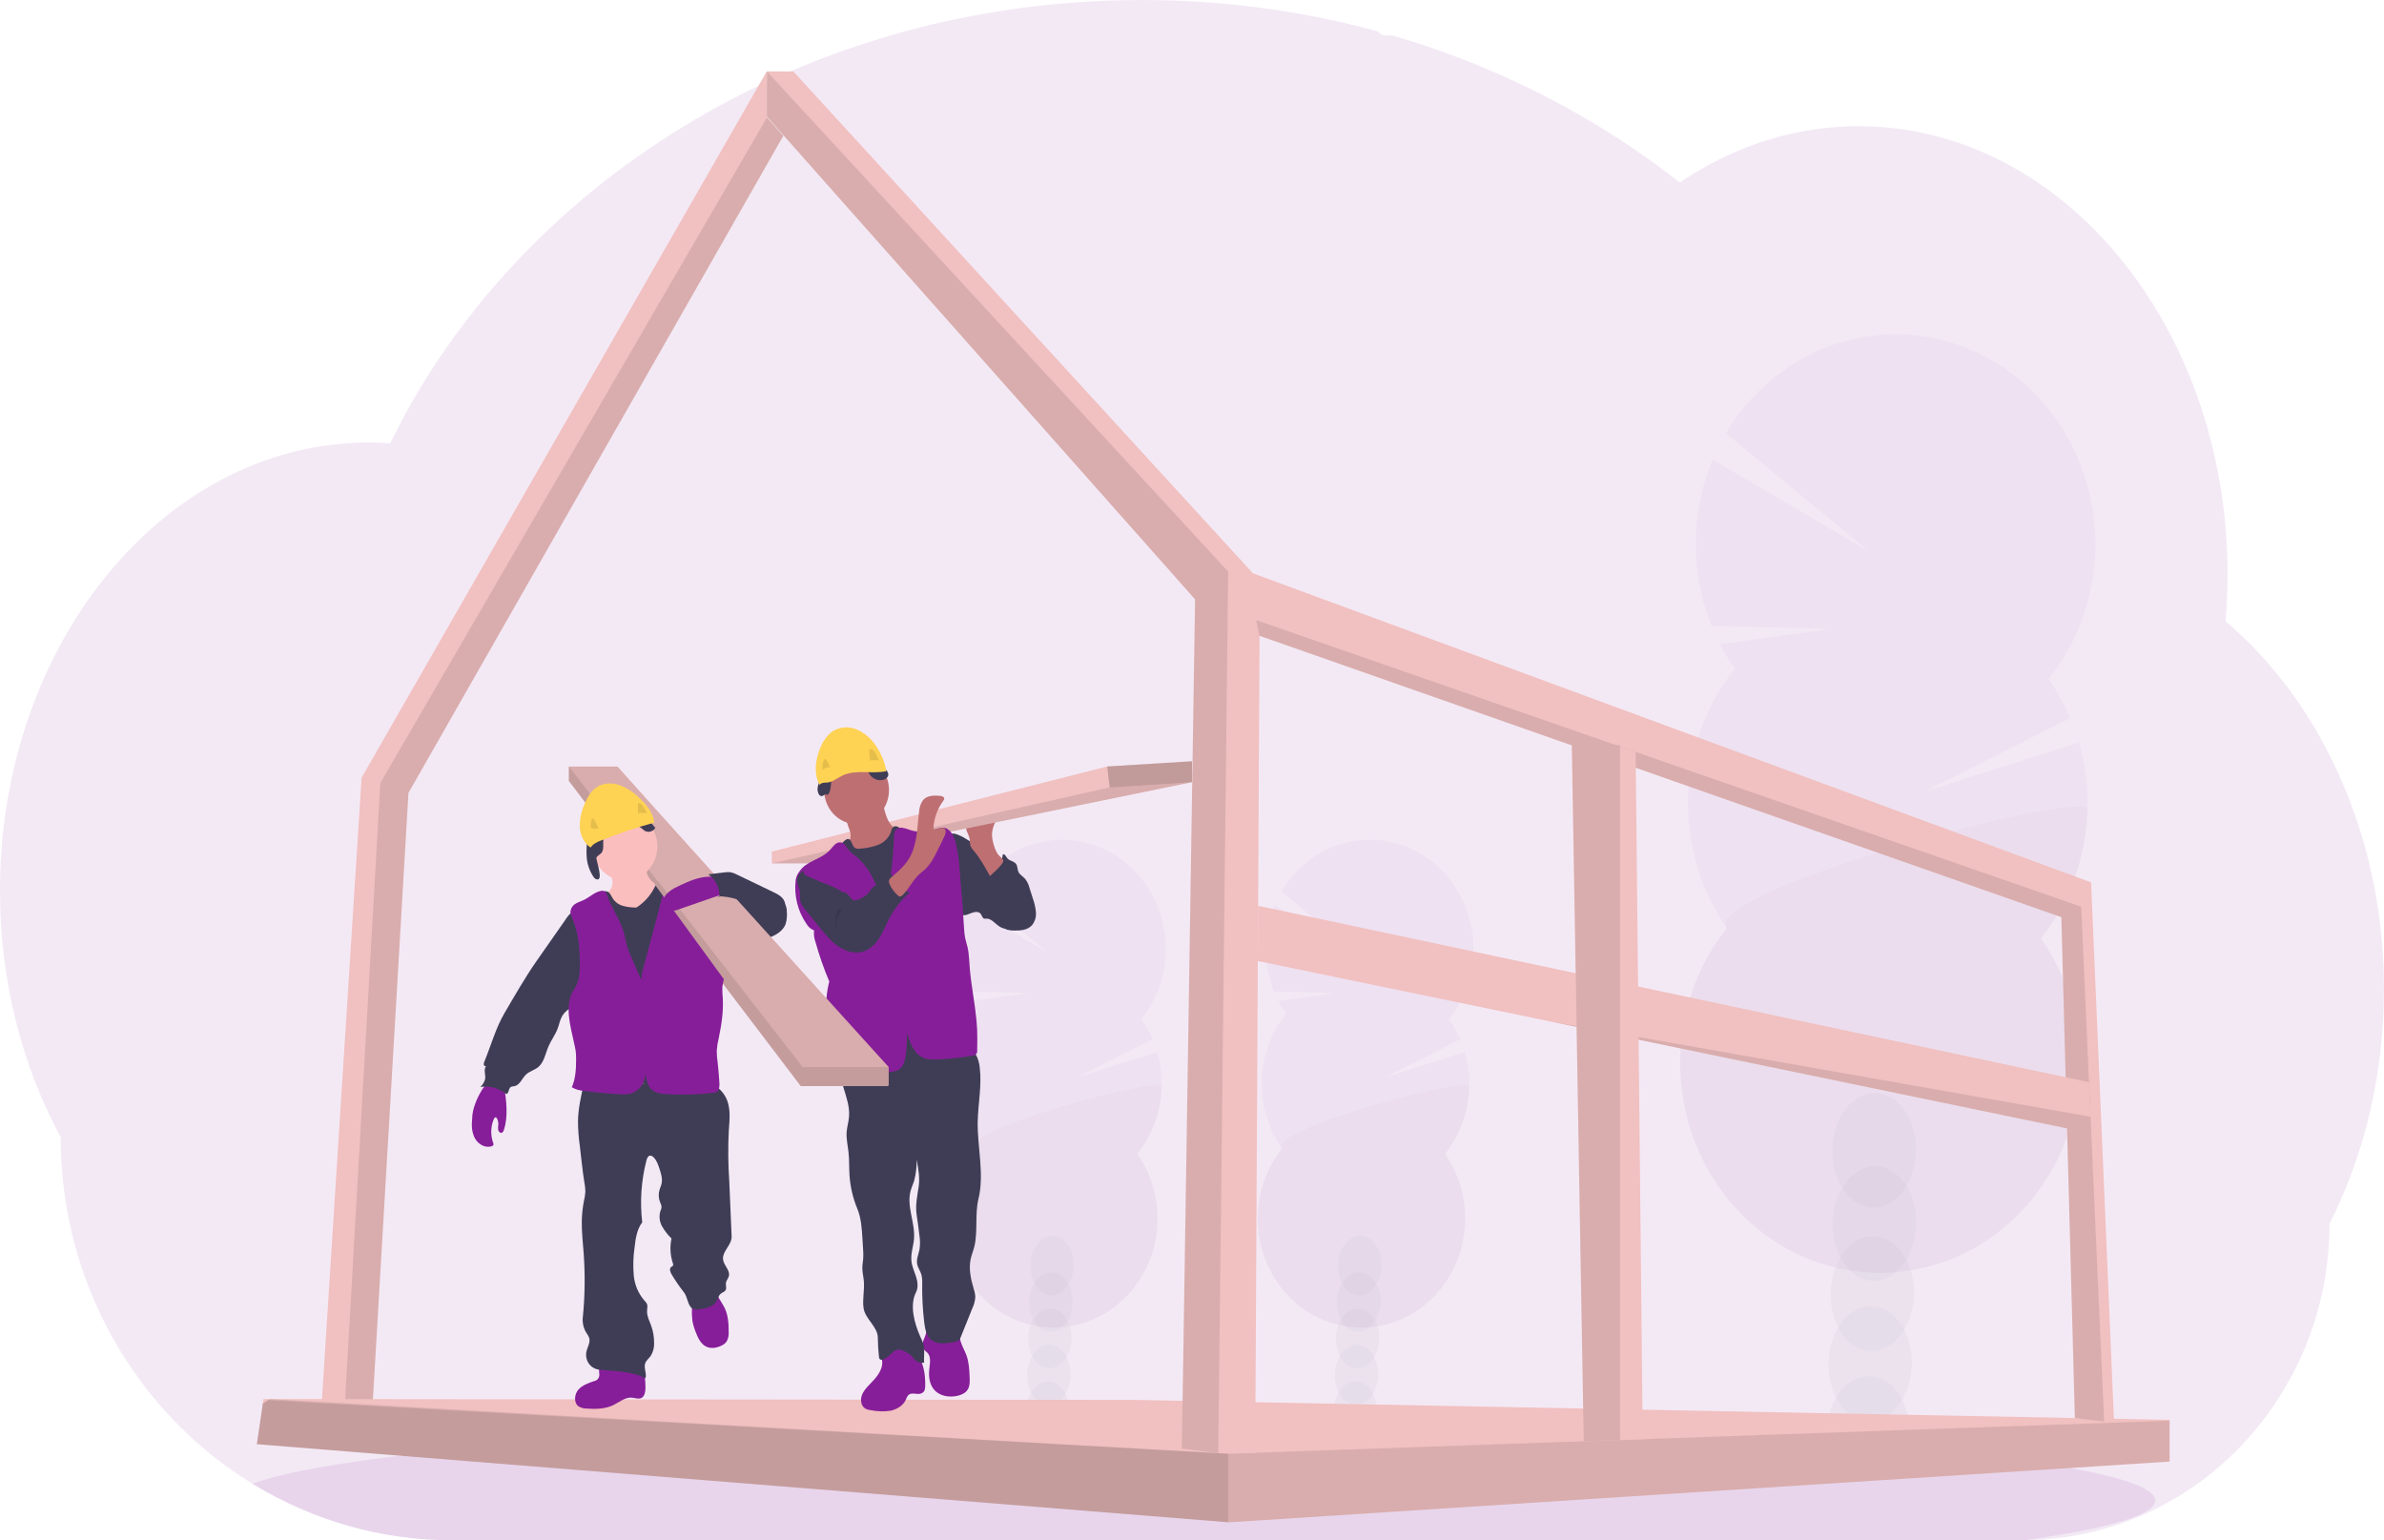<svg width="698" height="451" viewBox="0 0 698 451" fill="none" xmlns="http://www.w3.org/2000/svg">
<g clip-path="url(#clip0)">
<path opacity="0.1" d="M697.999 289.667C698.011 301.886 696.604 314.061 693.809 325.922C692.869 329.919 691.777 333.833 690.532 337.663C689.01 342.391 687.245 347.03 685.246 351.558C684.239 353.849 683.174 356.094 682.052 358.294C682.07 370.824 679.614 383.222 674.84 394.705C666.208 415.307 650.817 431.965 631.472 441.643C619.376 447.706 606.157 450.894 592.756 450.981H132.503C112.026 451.027 91.902 445.376 74.177 434.603L73.905 434.441C71.38 432.889 68.919 431.245 66.521 429.51C61.125 425.595 56.056 421.205 51.367 416.388C45.022 409.874 39.43 402.596 34.709 394.705C23.62 376.209 17.745 354.791 17.766 332.932C6.536 312.233 -0.013 287.438 -0.013 260.794C-0.013 227.178 10.394 196.512 27.491 173.298C31.055 168.448 34.96 163.885 39.171 159.646C43.327 155.452 47.794 151.611 52.529 148.161C56.318 145.397 60.277 142.901 64.381 140.69C66.094 139.775 67.813 138.91 69.561 138.107C71.096 137.391 72.648 136.725 74.219 136.096C76.103 135.345 78.012 134.654 79.944 134.023C81.876 133.392 83.782 132.84 85.662 132.367C88.428 131.658 91.241 131.081 94.101 130.637C96.472 130.269 98.842 130.014 101.213 129.821C103.097 129.672 105 129.591 106.914 129.566H107.951C110.061 129.566 112.158 129.653 114.239 129.802C114.458 129.342 114.695 128.875 114.914 128.42C115.744 126.758 116.603 125.102 117.468 123.484C117.466 123.469 117.466 123.455 117.468 123.44C117.616 123.154 117.765 122.874 117.919 122.6C118.618 121.274 119.347 119.96 120.094 118.659C120.437 118.037 120.775 117.452 121.125 116.866C121.199 116.721 121.28 116.58 121.368 116.443C121.723 115.821 122.085 115.198 122.452 114.576C124.281 111.504 126.184 108.487 128.159 105.524L128.663 104.765C128.971 104.304 129.256 103.856 129.599 103.395C130.417 102.194 131.259 100.986 132.106 99.803C132.699 98.956 133.291 98.116 133.931 97.313C135.472 95.238 137.052 93.163 138.672 91.088C140.292 89.013 141.975 86.965 143.721 84.943C143.958 84.663 144.196 84.389 144.444 84.115L146.975 81.215C147.099 81.078 147.206 80.953 147.325 80.829C147.627 80.486 147.917 80.144 148.243 79.814C149.6 78.301 150.993 76.819 152.391 75.344C159.509 67.897 167.092 60.957 175.089 54.57C175.403 54.309 175.723 54.06 176.037 53.811C177.542 52.622 179.071 51.445 180.6 50.288C189.01 43.95 197.801 38.19 206.918 33.044C207.547 32.664 208.187 32.309 208.833 31.96C217.006 27.418 225.413 23.353 234.013 19.784C238.701 17.835 243.495 16.005 248.319 14.331C251.531 13.222 254.755 12.17 258.02 11.181C263.125 9.637 268.265 8.253 273.44 7.028C288.688 3.434 304.2 1.214 319.807 0.392C324.548 0.139 329.342 0.008 334.19 -2.09773e-05C357.58 -0.033 380.88 3.063 403.526 9.213C403.76 9.585 404.081 9.888 404.457 10.094C404.833 10.3 405.253 10.402 405.677 10.39H407.669C408.534 10.639 409.393 10.888 410.258 11.149C415.09 12.61 419.853 14.206 424.546 15.937L425.732 16.385C437.316 20.712 448.587 25.913 459.458 31.948C469.257 37.375 478.691 43.498 487.696 50.275C489.083 51.321 490.45 52.375 491.797 53.437C493.433 52.338 495.096 51.283 496.787 50.275C503.317 46.368 510.253 43.262 517.457 41.018C532.521 36.336 548.459 35.681 563.824 39.113C583.529 43.502 601.367 54.396 615.773 69.891C621.639 76.23 626.861 83.195 631.353 90.671C631.679 91.206 632.005 91.748 632.319 92.295C636.18 98.912 639.499 105.862 642.24 113.069C642.34 113.337 642.441 113.586 642.53 113.847C645.06 120.596 647.1 127.536 648.634 134.608C648.705 134.969 648.788 135.324 648.859 135.685C650.293 142.53 651.268 149.471 651.775 156.459C651.775 156.708 651.775 156.963 651.822 157.225C652.071 160.839 652.198 164.492 652.201 168.181C652.201 171.48 652.095 174.755 651.899 178.005C651.899 178.359 651.852 178.727 651.822 179.094C651.769 180.034 651.692 180.962 651.615 181.908C656.141 185.743 660.377 189.941 664.285 194.464C666.012 196.444 667.683 198.498 669.299 200.627C674.22 207.107 678.546 214.063 682.218 221.401C692.239 241.272 697.999 264.647 697.999 289.667Z" fill="#871E99"/>
<path opacity="0.1" d="M631.034 439.34C631.034 443.592 617.089 447.576 592.756 451H132.504C112.026 451.046 91.902 445.395 74.178 434.621L73.905 434.46C80.898 431.783 93.521 429.286 110.701 427.033L111.471 426.933C119.176 425.943 127.786 425.003 137.197 424.113C137.434 424.113 137.677 424.076 137.914 424.045C145.381 423.348 153.324 422.694 161.743 422.084C162.01 422.084 162.271 422.034 162.538 422.022C165.785 421.777 169.1 421.544 172.482 421.324L173.785 421.237C198.409 419.631 226.398 418.349 256.752 417.502H256.788C261.039 417.377 265.335 417.268 269.677 417.172C274.505 417.052 279.392 416.946 284.339 416.855C288.114 416.767 291.936 416.705 295.77 416.643H295.859C313.158 416.369 331.031 416.232 349.308 416.232C394.501 416.232 437.217 417.097 475.068 418.654H475.174C480.994 418.89 486.707 419.152 492.277 419.419L497.018 419.656C503.304 419.971 509.428 420.31 515.39 420.671C585.497 424.86 631.034 431.664 631.034 439.34Z" fill="#871E99"/>
<g opacity="0.2">
<path opacity="0.2" d="M403.148 413.375C403.129 414.046 403.055 414.715 402.928 415.373C398.804 414.684 394.655 414.062 390.483 413.505C390.483 413.331 390.483 413.151 390.483 412.97C390.522 411.103 391.033 409.281 391.965 407.691C393.186 405.662 395.041 404.392 397.085 404.46C399.13 404.529 400.902 405.917 401.998 408.015C402.827 409.663 403.224 411.513 403.148 413.375Z" fill="#3F3D56"/>
<path opacity="0.2" d="M403.488 402.737C403.633 397.922 400.912 393.925 397.412 393.809C393.912 393.693 390.957 397.502 390.812 402.316C390.667 407.13 393.387 411.127 396.888 411.244C400.388 411.36 403.343 407.551 403.488 402.737Z" fill="#3F3D56"/>
<path opacity="0.2" d="M403.811 392.079C403.956 387.265 401.236 383.268 397.735 383.151C394.235 383.035 391.28 386.844 391.135 391.658C390.99 396.473 393.711 400.47 397.211 400.586C400.711 400.702 403.666 396.893 403.811 392.079Z" fill="#3F3D56"/>
<path opacity="0.2" d="M404.128 381.421C404.273 376.607 401.553 372.61 398.053 372.493C394.552 372.377 391.597 376.186 391.453 381C391.308 385.815 394.028 389.812 397.528 389.928C401.029 390.044 403.984 386.235 404.128 381.421Z" fill="#3F3D56"/>
<path opacity="0.2" d="M404.446 370.763C404.591 365.949 401.87 361.952 398.37 361.836C394.87 361.719 391.915 365.528 391.77 370.342C391.625 375.157 394.345 379.154 397.846 379.27C401.346 379.386 404.301 375.578 404.446 370.763Z" fill="#3F3D56"/>
<path opacity="0.2" d="M376.539 296.813C375.704 295.626 374.952 294.378 374.287 293.078L391.034 290.756L373.007 290.302C371.398 286.293 370.584 281.982 370.616 277.632C370.648 273.282 371.524 268.985 373.19 265.002L396.966 278.978L375.187 261.024C377.385 257.292 380.291 254.075 383.724 251.575C387.158 249.075 391.046 247.346 395.144 246.495C399.243 245.644 403.464 245.69 407.545 246.63C411.626 247.57 415.478 249.384 418.862 251.958C422.245 254.532 425.087 257.812 427.21 261.592C429.333 265.372 430.691 269.571 431.199 273.927C431.708 278.283 431.356 282.702 430.165 286.909C428.975 291.115 426.971 295.019 424.28 298.376C425.578 300.222 426.681 302.211 427.569 304.308L405.589 315.389L428.897 308.025C430.365 313.112 430.601 318.504 429.585 323.712C428.569 328.92 426.332 333.779 423.077 337.85C426.461 342.673 428.485 348.399 428.917 354.373C429.348 360.347 428.171 366.328 425.519 371.633C422.867 376.937 418.848 381.35 413.921 384.368C408.993 387.386 403.357 388.886 397.657 388.697C391.956 388.508 386.421 386.638 381.684 383.3C376.948 379.963 373.201 375.292 370.873 369.823C368.544 364.353 367.728 358.306 368.517 352.373C369.306 346.439 371.669 340.858 375.336 336.269C371.293 330.505 369.212 323.481 369.427 316.326C369.642 309.17 372.14 302.298 376.521 296.813H376.539Z" fill="#871E99"/>
<path opacity="0.1" d="M430.189 318.34C429.981 325.5 427.475 332.376 423.077 337.85C426.461 342.673 428.485 348.399 428.917 354.373C429.348 360.347 428.171 366.328 425.519 371.633C422.867 376.937 418.848 381.35 413.921 384.368C408.993 387.386 403.357 388.886 397.656 388.697C391.956 388.508 386.421 386.638 381.684 383.3C376.948 379.963 373.201 375.292 370.873 369.823C368.544 364.353 367.728 358.306 368.517 352.373C369.306 346.439 371.669 340.858 375.336 336.269C371.442 330.71 430.295 314.761 430.189 318.34Z" fill="black"/>
</g>
<g opacity="0.2">
<path opacity="0.2" d="M313.07 413.375C313.051 414.046 312.977 414.715 312.85 415.373C308.726 414.684 304.577 414.062 300.405 413.505C300.405 413.331 300.405 413.151 300.405 412.97C300.444 411.103 300.955 409.281 301.887 407.691C303.108 405.662 304.963 404.392 307.007 404.46C309.052 404.529 310.824 405.917 311.92 408.015C312.749 409.663 313.146 411.513 313.07 413.375Z" fill="#3F3D56"/>
<path opacity="0.2" d="M313.403 402.739C313.548 397.925 310.828 393.928 307.327 393.812C303.827 393.696 300.872 397.504 300.727 402.319C300.582 407.133 303.302 411.13 306.803 411.246C310.303 411.362 313.258 407.554 313.403 402.739Z" fill="#3F3D56"/>
<path opacity="0.2" d="M313.726 392.082C313.871 387.267 311.151 383.27 307.65 383.154C304.15 383.038 301.195 386.846 301.05 391.661C300.905 396.475 303.626 400.472 307.126 400.588C310.626 400.705 313.581 396.896 313.726 392.082Z" fill="#3F3D56"/>
<path opacity="0.2" d="M314.043 381.424C314.188 376.609 311.468 372.612 307.968 372.496C304.468 372.38 301.513 376.188 301.368 381.003C301.223 385.817 303.943 389.814 307.443 389.93C310.944 390.047 313.899 386.238 314.043 381.424Z" fill="#3F3D56"/>
<path opacity="0.2" d="M314.362 370.766C314.507 365.951 311.786 361.954 308.286 361.838C304.786 361.722 301.831 365.531 301.686 370.345C301.541 375.159 304.261 379.156 307.762 379.273C311.262 379.389 314.217 375.58 314.362 370.766Z" fill="#3F3D56"/>
<path opacity="0.2" d="M286.461 296.813C285.626 295.626 284.873 294.378 284.209 293.078L300.956 290.756L282.929 290.302C281.32 286.293 280.506 281.982 280.538 277.632C280.569 273.282 281.445 268.985 283.112 265.002L306.888 278.978L285.109 261.024C287.306 257.292 290.213 254.075 293.646 251.575C297.08 249.075 300.967 247.346 305.066 246.495C309.164 245.644 313.386 245.69 317.467 246.63C321.548 247.57 325.4 249.384 328.784 251.958C332.167 254.532 335.009 257.812 337.132 261.592C339.255 265.372 340.613 269.571 341.121 273.927C341.63 278.283 341.278 282.702 340.087 286.909C338.897 291.115 336.893 295.019 334.202 298.376C335.5 300.222 336.603 302.211 337.491 304.308L315.511 315.389L338.819 308.025C340.286 313.112 340.523 318.504 339.507 323.712C338.491 328.92 336.254 333.779 332.999 337.85C336.383 342.673 338.407 348.399 338.838 354.373C339.27 360.347 338.093 366.328 335.441 371.633C332.789 376.937 328.77 381.35 323.843 384.368C318.915 387.386 313.279 388.886 307.578 388.697C301.878 388.508 296.343 386.638 291.606 383.3C286.87 379.963 283.123 375.292 280.794 369.823C278.466 364.353 277.65 358.306 278.439 352.373C279.228 346.439 281.591 340.858 285.258 336.269C281.215 330.505 279.134 323.481 279.349 316.326C279.564 309.17 282.062 302.298 286.443 296.813H286.461Z" fill="#871E99"/>
<path opacity="0.1" d="M340.11 318.34C339.903 325.5 337.397 332.376 332.999 337.85C336.383 342.673 338.407 348.399 338.838 354.373C339.27 360.347 338.093 366.328 335.441 371.633C332.789 376.937 328.77 381.35 323.843 384.368C318.915 387.386 313.279 388.886 307.578 388.697C301.878 388.508 296.343 386.638 291.606 383.3C286.87 379.963 283.123 375.292 280.794 369.823C278.466 364.353 277.65 358.306 278.439 352.373C279.228 346.439 281.591 340.858 285.258 336.269C281.364 330.71 340.217 314.761 340.11 318.34Z" fill="black"/>
</g>
<g opacity="0.2">
<path opacity="0.2" d="M559.125 420.185C559.08 421.457 558.935 422.723 558.693 423.97C550.751 422.638 542.753 421.447 534.697 420.397C534.697 420.061 534.697 419.718 534.697 419.37C534.772 415.775 535.758 412.266 537.554 409.204C539.924 405.301 543.48 402.854 547.409 402.979C551.338 403.103 554.757 405.786 556.891 409.826C558.5 413.009 559.271 416.585 559.125 420.185Z" fill="#3F3D56"/>
<path opacity="0.2" d="M559.77 399.689C560.049 390.418 554.81 382.721 548.067 382.497C541.325 382.273 535.634 389.608 535.355 398.879C535.076 408.15 540.315 415.848 547.057 416.071C553.8 416.295 559.491 408.961 559.77 399.689Z" fill="#3F3D56"/>
<path opacity="0.2" d="M560.385 379.171C560.664 369.899 555.425 362.202 548.683 361.978C541.941 361.754 536.249 369.089 535.97 378.36C535.691 387.632 540.93 395.329 547.673 395.553C554.415 395.777 560.107 388.442 560.385 379.171Z" fill="#3F3D56"/>
<path opacity="0.2" d="M561.008 358.652C561.286 349.381 556.047 341.684 549.305 341.46C542.563 341.236 536.871 348.57 536.592 357.842C536.313 367.113 541.553 374.81 548.295 375.034C555.037 375.258 560.729 367.924 561.008 358.652Z" fill="#3F3D56"/>
<path opacity="0.2" d="M560.929 337.2C561.194 327.924 555.94 320.232 549.195 320.019C542.449 319.807 536.766 327.154 536.501 336.43C536.236 345.706 541.49 353.398 548.235 353.611C554.981 353.823 560.664 346.476 560.929 337.2Z" fill="#3F3D56"/>
<path opacity="0.2" d="M507.893 195.79C506.294 193.505 504.846 191.106 503.561 188.612L535.799 184.143L501.102 183.265C498.002 175.549 496.434 167.249 496.493 158.875C496.552 150.5 498.237 142.226 501.445 134.559L547.225 161.458L505.303 126.895C509.542 119.726 515.141 113.551 521.751 108.755C528.361 103.959 535.841 100.644 543.724 99.017C551.608 97.391 559.725 97.487 567.572 99.3C575.418 101.114 582.824 104.605 589.33 109.557C595.835 114.509 601.3 120.815 605.383 128.083C609.467 135.351 612.082 143.424 613.065 151.8C614.048 160.176 613.378 168.675 611.097 176.767C608.817 184.859 604.974 192.371 599.808 198.834C602.305 202.392 604.429 206.222 606.144 210.258L563.824 231.604L608.692 217.41C611.519 227.193 611.98 237.562 610.031 247.578C608.083 257.595 603.787 266.943 597.533 274.776C604.046 284.061 607.941 295.084 608.771 306.584C609.602 318.085 607.334 329.598 602.229 339.809C597.124 350.02 589.386 358.516 579.901 364.324C570.415 370.133 559.566 373.021 548.592 372.658C537.618 372.294 526.962 368.694 517.844 362.269C508.726 355.844 501.513 346.853 497.03 336.325C492.548 325.797 490.975 314.156 492.494 302.733C494.012 291.311 498.56 280.567 505.617 271.732C497.839 260.636 493.834 247.117 494.247 233.344C494.66 219.571 499.465 206.344 507.893 195.784V195.79Z" fill="#871E99"/>
<path opacity="0.1" d="M611.186 237.225C610.798 251.001 605.995 264.236 597.556 274.788C604.069 284.073 607.964 295.096 608.794 306.597C609.625 318.097 607.358 329.611 602.252 339.822C597.147 350.032 589.409 358.528 579.924 364.337C570.439 370.146 559.589 373.034 548.615 372.67C537.641 372.307 526.986 368.707 517.868 362.282C508.75 355.857 501.537 346.866 497.054 336.338C492.571 325.809 490.999 314.168 492.517 302.746C494.036 291.323 498.584 280.58 505.641 271.744C498.091 261.031 611.394 230.334 611.186 237.225Z" fill="black"/>
</g>
<path d="M93.527 421.281L99.744 421.262H108.509L119.591 232.152L229.338 39.773L224.568 34.394V20.774L105.878 227.694L93.527 421.281Z" fill="#F1C0C0"/>
<path opacity="0.1" d="M100.408 421.262H108.509L119.591 232.152L229.339 39.773L224.568 34.395L111.366 229.269L100.408 421.262Z" fill="black"/>
<path d="M75.209 422.856L359.578 445.715L359.821 445.733L635.028 427.954L635.235 427.942V415.734L331.991 409.889L78.996 409.633H77.147L76.945 411.003L75.209 422.856Z" fill="#F1C0C0"/>
<path opacity="0.1" d="M75.209 422.856L359.578 445.715L359.821 445.733L635.028 427.954L635.235 427.718V415.989H634.992L359.578 425.651L78.996 409.633H78.954L78.457 409.976L76.945 411.003L75.209 422.856Z" fill="black"/>
<path opacity="0.1" d="M75.209 422.856L359.578 445.715V425.651L78.457 409.976L76.945 411.003L75.209 422.856Z" fill="black"/>
<path d="M224.532 34.139L349.901 175.49L346.025 424.126L356.675 425.477L356.852 425.501H367.502L368.776 186.166L603.531 268.538L607.489 415.205L616.059 416.213L618.963 416.556L612.242 258.366L366.838 167.864L232.278 20.917H224.532V34.139Z" fill="#F1C0C0"/>
<path opacity="0.1" d="M367.81 181.59L368.776 186.166L603.53 268.538L607.489 415.205L616.058 416.213L609.338 265.488L367.81 181.59Z" fill="black"/>
<path opacity="0.1" d="M224.532 34.139L349.901 175.49L346.025 424.126L356.675 425.477L359.579 167.353L224.532 20.917V34.139Z" fill="black"/>
<path d="M368.266 281.375L454.367 299.185L454.397 299.191L605.201 330.398L612.105 327.491L612.081 326.981L611.631 316.865L368.355 265.226L368.266 281.375Z" fill="#F1C0C0"/>
<path opacity="0.1" d="M454.397 299.191L605.201 330.398L612.105 327.491L612.082 326.981L454.397 299.191Z" fill="black"/>
<path d="M460.164 218.232L462.493 352.909L463.696 422.003L474.298 421.629L480.971 421.393L478.897 220.181L474.298 218.574L473.291 218.232H460.164Z" fill="#F1C0C0"/>
<path opacity="0.1" d="M460.259 218.201V218.232L462.493 352.909L463.696 422.003L474.298 421.629V218.201H460.259Z" fill="black"/>
<path d="M294.093 252.626C294.715 252.982 295.31 253.387 295.871 253.84C296.535 254.451 297.132 255.138 297.649 255.889C300.191 259.344 302.538 263.359 302.289 267.716C302.295 268.351 302.181 268.979 301.954 269.567C301.727 270.155 301.392 270.689 300.968 271.14C299.919 272.08 298.414 272.124 297.039 272.124C295.545 272.124 293.975 272.124 292.683 271.315C291.391 270.505 290.313 268.93 288.784 268.968C288.568 269.005 288.347 269.005 288.132 268.968C287.604 268.787 287.498 268.059 287.154 267.598C286.561 266.77 285.311 266.976 284.38 267.337C283.45 267.698 282.419 268.239 281.5 267.822C280.967 267.527 280.531 267.069 280.25 266.509C278.051 262.774 277.583 258.285 277.168 253.946C276.913 251.307 274.97 242.305 280.333 244.353C282.703 245.25 284.92 247.042 287.077 248.356L294.093 252.626Z" fill="#3F3D56"/>
<path d="M288.796 253.517C289.275 253.879 289.855 254.062 290.445 254.037C291.035 254.012 291.599 253.781 292.049 253.38C292.932 252.542 293.494 251.396 293.632 250.155C294.224 249.962 294.526 250.778 294.906 251.276C295.569 252.122 296.921 252.11 297.525 253.012C297.946 253.635 297.851 254.5 298.147 255.204C298.533 256.113 299.487 256.586 300.139 257.32C300.754 258.123 301.199 259.055 301.442 260.053L302.414 263.116C302.879 264.39 303.178 265.724 303.303 267.081C303.364 267.76 303.296 268.445 303.103 269.096C302.91 269.747 302.595 270.351 302.177 270.873C300.873 272.348 298.734 272.504 296.844 272.46C296.212 272.474 295.582 272.397 294.971 272.23C293.294 271.682 292.221 269.908 291.777 268.121C291.332 266.334 291.38 264.461 291.119 262.63C290.837 260.833 290.339 259.08 289.637 257.414C289.116 256.119 287.682 254.189 287.705 252.813C288.132 252.813 288.44 253.224 288.796 253.517Z" fill="#3F3D56"/>
<path d="M290.923 247.211C290.646 246.327 290.484 245.407 290.443 244.478C290.443 242.61 291.255 240.855 292.072 239.186L285.299 240.151C284.481 240.269 283.568 240.444 283.106 241.16C282.931 241.514 282.839 241.908 282.839 242.308C282.839 242.708 282.931 243.102 283.106 243.457C283.446 244.167 283.716 244.912 283.912 245.679C283.927 246.351 284.001 247.02 284.131 247.677C284.342 248.161 284.638 248.598 285.002 248.966C286.94 251.22 288.392 253.878 289.838 256.511C289.797 256.436 293.921 253.081 293.755 251.985C293.661 251.363 292.469 250.616 292.09 250.018C291.566 249.151 291.173 248.204 290.923 247.211Z" fill="#BE6F72"/>
<path d="M349 222.889V229.02L249.042 249.501L243.857 252.801H225.966V249.346L324.175 224.42L349 222.889Z" fill="#F1C0C0"/>
<path opacity="0.1" d="M349 229.02L249.042 249.501L243.857 252.801H225.966L324.904 230.558L349 229.02Z" fill="black"/>
<path d="M268.747 396.959C267.633 395.542 266.096 394.563 264.385 394.181C262.674 393.799 260.89 394.036 259.324 394.855C258.989 395.02 258.694 395.263 258.459 395.564C257.867 396.436 258.246 397.637 258.299 398.714C258.435 401.341 256.444 403.477 254.655 405.313C253.694 406.297 252.717 407.349 252.284 408.687C251.851 410.025 252.171 411.725 253.333 412.422C253.84 412.689 254.391 412.85 254.957 412.895C256.851 413.283 258.793 413.34 260.705 413.063C262.596 412.684 264.451 411.557 265.268 409.727C265.426 409.23 265.687 408.777 266.033 408.401C267.076 407.535 268.676 408.55 269.861 407.934C270.839 407.423 270.881 406.62 270.892 405.562C270.928 402.636 270.513 399.324 268.747 396.959Z" fill="#871E99"/>
<path d="M282.97 396.847C283.699 398.864 283.8 401.061 283.895 403.215C283.948 404.46 283.983 405.792 283.343 406.844C282.703 407.896 281.453 408.45 280.256 408.712C277.785 409.247 274.922 408.743 273.328 406.683C272.107 405.108 271.853 402.947 272.078 400.905C272.267 399.231 272.67 397.27 271.527 396.081C271.23 395.763 270.845 395.539 270.572 395.197C269.98 394.437 270.075 393.292 270.395 392.358C270.811 391.465 271.124 390.523 271.325 389.551C271.373 389.09 279.349 389.874 280.084 390.254C281.086 390.771 280.931 391.636 281.234 392.682C281.654 394.139 282.46 395.452 282.97 396.847Z" fill="#871E99"/>
<path d="M284.434 307.415C285.999 308.479 286.603 310.571 286.846 312.513C287.516 317.836 286.342 323.215 286.253 328.587C286.17 336.113 288.245 343.776 286.473 351.066C285.412 355.424 286.313 360.404 285.317 364.805C285.021 366.113 284.475 367.345 284.191 368.653C283.598 371.485 284.221 374.448 285.056 377.218C285.323 377.965 285.492 378.746 285.56 379.54C285.52 380.763 285.224 381.962 284.695 383.052L281.139 391.885C280.742 392.875 279.177 393.037 278.176 393.168C276.291 393.404 274.188 393.572 272.688 392.346C271.189 391.119 270.827 389.065 270.596 387.148C270.153 383.467 269.955 379.758 270.004 376.048C270.069 375.08 269.987 374.107 269.761 373.166C269.435 372.101 268.718 371.18 268.522 370.053C268.273 368.597 268.978 367.165 269.239 365.696C269.418 364.354 269.398 362.991 269.18 361.655C268.949 359.663 268.682 357.671 268.38 355.692C267.953 352.921 268.564 350.188 268.973 347.412C269.358 344.804 268.866 342.145 268.38 339.556C268.422 341.658 268.172 343.755 267.639 345.781C267.325 346.771 266.875 347.717 266.602 348.726C265.387 353.251 267.977 358.001 267.61 362.689C267.438 364.88 266.62 367.046 266.851 369.207C267.011 370.788 267.71 372.238 268.19 373.745C268.67 375.251 268.919 376.976 268.19 378.383C266.264 382.205 267.704 387.403 269.429 391.325C269.779 392.02 270.084 392.74 270.341 393.479C270.851 395.247 270.424 397.145 270.561 398.988C270.064 399.073 269.556 399.039 269.074 398.887C268.593 398.735 268.151 398.469 267.781 398.11C267.521 397.824 267.307 397.488 267.052 397.189C266.34 396.476 265.498 395.923 264.575 395.564C264.034 395.246 263.417 395.097 262.797 395.135C262.146 395.326 261.56 395.708 261.108 396.237C260.522 396.778 259.901 397.275 259.248 397.724C258.97 397.949 258.644 398.1 258.299 398.166C258.126 398.195 257.948 398.165 257.792 398.081C257.636 397.997 257.508 397.864 257.428 397.699C257.391 397.596 257.369 397.487 257.363 397.376C257.143 395.496 257.026 393.605 257.013 391.711C257.013 388.455 253.304 386.214 252.835 382.995C252.462 380.4 253.156 377.754 252.924 375.139C252.812 373.795 252.456 372.475 252.48 371.13C252.48 370.259 252.67 369.406 252.735 368.54C252.789 367.58 252.775 366.617 252.693 365.658L252.51 362.651C252.332 359.682 252.136 356.65 251.022 353.936C249.701 350.767 248.919 347.379 248.711 343.926C248.592 341.747 248.669 339.568 248.432 337.383C248.219 335.41 247.745 333.449 247.881 331.469C247.994 329.938 248.474 328.456 248.586 326.925C248.818 323.98 247.751 321.117 246.915 318.297C246.08 315.477 245.463 312.351 246.56 309.631C246.716 309.184 246.977 308.786 247.318 308.473C247.739 308.181 248.217 307.994 248.717 307.925C258.885 305.682 269.307 304.983 279.663 305.852C281.352 305.953 282.99 306.49 284.434 307.415Z" fill="#3F3D56"/>
<path d="M250.791 241.297C256.034 241.297 260.284 236.832 260.284 231.324C260.284 225.816 256.034 221.351 250.791 221.351C245.547 221.351 241.297 225.816 241.297 231.324C241.297 236.832 245.547 241.297 250.791 241.297Z" fill="#BE6F72"/>
<path d="M248.953 243.78C249.09 244.35 249.09 244.947 248.953 245.517C248.804 245.916 248.594 246.286 248.331 246.613C247.412 247.858 246.395 249.02 245.291 250.087C245.854 251.406 246.866 252.457 248.13 253.031C249.384 253.592 250.7 253.987 252.047 254.208C252.719 254.393 253.419 254.444 254.109 254.357C254.745 254.189 255.348 253.902 255.887 253.51L261.161 250.192C261.957 249.74 262.694 249.181 263.354 248.53C264.321 247.486 264.869 246.09 264.883 244.633C264.908 244.372 264.84 244.111 264.693 243.899C264.491 243.714 264.238 243.602 263.97 243.581C262.116 243.152 260.652 241.57 259.822 239.778C259.072 237.94 258.587 235.995 258.382 234.007L252.758 237.119C251.922 237.586 251.093 238.053 250.228 238.458C249.676 238.719 248.562 238.937 248.171 239.466C247.424 240.444 248.758 242.604 248.953 243.78Z" fill="#BE6F72"/>
<path d="M245.327 248.275C244.526 248.965 243.901 249.852 243.508 250.859C243.14 252.104 243.508 253.417 243.839 254.65C245.395 259.903 246.583 265.269 247.395 270.705C247.893 274.44 248.077 278.231 248.32 282.01C248.817 289.716 249.54 302.005 250.506 309.662C254.062 309.83 257.529 308.741 261.055 308.342C267.645 307.608 274.431 309.289 280.884 307.72C279.32 301.227 277.755 290.14 276.191 283.653C275.498 281.097 275.018 278.483 274.756 275.84C274.62 273.942 274.703 272.037 274.727 270.126C274.78 266.39 274.585 262.655 274.389 258.92C274.164 254.563 273.939 250.205 272.955 245.941C272.886 245.397 272.644 244.894 272.267 244.515C271.675 244.061 270.904 244.222 270.199 244.322C268.04 244.61 265.854 244.066 264.048 242.791C263.266 242.23 262.217 241.546 261.488 242.168C261.177 242.544 260.971 243.003 260.895 243.494C260.573 244.375 260.075 245.173 259.435 245.835C258.795 246.498 258.028 247.009 257.185 247.335C255.496 247.977 253.728 248.359 251.935 248.468C251.386 248.592 250.814 248.524 250.305 248.275C249.463 247.733 249.404 245.785 248.343 245.654C247.413 245.542 245.955 247.646 245.327 248.275Z" fill="#3F3D56"/>
<path d="M259.348 263.477C257.161 261.28 256.201 258.092 254.607 255.384C253.522 253.563 252.135 251.961 250.512 250.653C249.696 250.087 248.948 249.42 248.284 248.667C247.721 247.939 247.294 246.968 246.441 246.688C246.088 246.607 245.722 246.618 245.374 246.718C245.027 246.819 244.707 247.007 244.444 247.267C243.921 247.79 243.427 248.342 242.962 248.922C240.45 251.655 236.034 252.035 234.043 255.198C233.506 255.868 233.141 256.672 232.983 257.532C232.409 262.135 233.542 266.793 236.147 270.543C236.651 271.412 237.426 272.072 238.34 272.41C238.216 273.571 238.362 274.746 238.766 275.834C239.864 279.774 241.212 283.632 242.802 287.382C242.422 288.849 242.156 290.346 242.008 291.858C241.593 295.662 241.978 299.521 241.587 303.331C241.267 306.444 240.402 309.475 240.372 312.594C240.372 313.092 240.414 313.684 240.823 313.939C241.04 314.056 241.284 314.11 241.528 314.095L248.817 314.325C253.049 314.456 257.321 314.586 261.488 313.765C262.042 313.678 262.58 313.5 263.082 313.235C264.492 312.407 264.96 310.54 265.185 308.878C265.48 306.722 265.597 304.543 265.535 302.366C266.418 305.298 267.467 308.33 270.134 309.6C271.544 310.272 273.156 310.222 274.703 310.179C278.037 310.023 281.359 309.663 284.653 309.102C284.856 309.128 285.062 309.105 285.255 309.032C285.447 308.96 285.621 308.841 285.762 308.686C285.904 308.53 286.008 308.342 286.068 308.137C286.127 307.931 286.14 307.714 286.105 307.502L286.141 304.103C286.212 297.199 284.582 290.6 283.948 283.728C283.746 281.561 283.764 279.37 283.26 277.247C283.053 276.357 282.751 275.486 282.567 274.589C282.409 273.711 282.31 272.823 282.271 271.931L281.808 265.083C281.589 261.915 281.275 258.858 281.044 255.696C280.917 252.616 280.492 249.558 279.776 246.569C279.26 244.702 278.188 242.585 276.333 242.355C275.343 242.237 274.383 242.691 273.441 243.008C271.125 243.774 268.639 243.764 266.329 242.977C265.616 242.681 264.872 242.472 264.113 242.355C263.731 242.3 263.342 242.353 262.986 242.509C262.629 242.664 262.319 242.916 262.086 243.239C261.856 243.725 261.748 244.265 261.772 244.808C261.493 251.027 260.978 257.432 259.348 263.477Z" fill="#871E99"/>
<path d="M249.813 263.664C247.081 260.638 244.278 257.557 240.758 255.633C239.371 254.874 237.795 254.301 236.26 254.587C234.725 254.874 233.297 256.274 233.368 257.912C233.415 258.926 234.002 259.823 234.186 260.819C234.399 261.939 234.091 263.135 234.423 264.218C234.692 264.932 235.095 265.581 235.608 266.129L239.804 271.352C241.581 273.531 243.359 275.741 245.647 277.247C247.934 278.754 250.897 279.457 253.41 278.387C255.198 277.514 256.684 276.08 257.665 274.284C258.708 272.541 259.443 270.636 260.421 268.837C261.943 265.962 263.951 263.403 266.347 261.286C265.114 260.95 263.568 260.477 262.791 259.418C262.57 259.082 262.382 258.723 262.228 258.347L261.268 256.169C260.942 256.151 260.615 256.204 260.309 256.325C260.003 256.446 259.725 256.632 259.49 256.872C259.079 257.372 258.637 257.844 258.169 258.285C257.333 258.945 256.201 259.126 255.443 259.879C255.149 260.202 254.884 260.552 254.649 260.925C254.075 261.717 253.347 262.371 252.513 262.843C251.679 263.316 250.758 263.596 249.813 263.664Z" fill="#3F3D56"/>
<path d="M266.566 250.647C268.623 246.706 268.528 241.981 269.115 237.53C269.178 236.352 269.572 235.219 270.247 234.274C271.432 232.868 273.524 232.849 275.313 233.029C275.841 233.092 276.499 233.353 276.469 233.907C276.427 234.106 276.335 234.289 276.202 234.436C274.468 236.788 273.448 239.634 273.275 242.604C274.205 243.282 275.645 241.888 276.54 242.604C277.133 243.127 276.86 244.16 276.505 244.907C275.679 246.638 274.827 248.356 273.95 250.062C273.25 251.565 272.337 252.948 271.242 254.164C270.49 254.924 269.607 255.521 268.842 256.268C267.064 258.018 265.992 260.489 264.154 262.195C263.999 262.371 263.789 262.484 263.562 262.512C263.328 262.495 263.108 262.391 262.94 262.22C262.022 261.435 261.261 260.469 260.699 259.375C260 258.018 260.107 257.619 261.209 256.66C263.271 254.948 265.28 253.112 266.566 250.647Z" fill="#BE6F72"/>
<path d="M246.375 260.987C246.731 261.217 247.17 261.479 247.561 261.286C247.721 261.184 247.856 261.046 247.958 260.881C248.635 259.931 249.2 258.899 249.641 257.806C249.717 257.652 249.759 257.481 249.765 257.308C249.765 256.909 249.427 256.617 249.113 256.387C247.43 255.26 245.621 254.356 243.726 253.697C242.162 253.075 240.526 252.533 238.867 252.689C238.244 252.733 237.635 252.909 237.078 253.206C236.521 253.504 236.027 253.916 235.625 254.419C234.44 256.019 236.425 256.505 237.67 257.084C240.55 258.46 243.667 259.256 246.375 260.987Z" fill="#871E99"/>
<path opacity="0.1" d="M244.509 271.57C244.489 271.712 244.501 271.857 244.545 271.993C244.588 272.13 244.661 272.253 244.758 272.354C244.93 271.47 244.705 270.536 244.883 269.646C245.144 268.308 246.382 267.299 246.489 265.955C244.219 265.488 244.527 270.126 244.509 271.57Z" fill="black"/>
<path opacity="0.2" d="M349.001 222.889V229.02L324.905 230.558L324.176 224.42L349.001 222.889Z" fill="black"/>
<path d="M242.245 232.805C243.75 231.517 242.879 228.815 243.899 227.084C244.491 226.138 245.493 225.64 246.477 225.217C247.664 224.633 248.936 224.263 250.24 224.121C250.893 224.055 251.551 224.145 252.167 224.383C252.783 224.621 253.339 225.002 253.795 225.497C254.181 225.958 254.441 226.518 254.803 226.997C255.251 227.556 255.834 227.978 256.491 228.217C257.149 228.456 257.855 228.503 258.536 228.354C259.325 228.168 260.142 227.539 260.089 226.692C260 226.177 259.75 225.708 259.378 225.36L257.683 223.387C255.757 221.145 253.618 218.767 250.791 218.207C248.823 217.815 246.808 218.369 244.912 219.035C244.148 219.303 243.288 219.701 243.075 220.517C242.933 221.077 243.146 221.687 243.022 222.254C242.779 223.38 241.404 223.76 240.764 224.706C240.124 225.653 240.319 226.773 240.135 227.819C239.952 228.865 239.418 229.886 239.353 230.969C239.312 231.623 239.626 232.836 240.325 233.073C241.024 233.31 241.813 232.027 242.245 232.805Z" fill="#3F3D56"/>
<path d="M259.515 225.796C259.015 223.057 257.938 220.47 256.362 218.226C254.961 216.129 253.011 214.503 250.75 213.544C249.619 213.08 248.403 212.891 247.193 212.992C245.983 213.092 244.81 213.479 243.763 214.123C242.208 215.289 240.998 216.892 240.272 218.749C238.737 222.222 238.168 226.468 239.952 229.805C240.663 228.896 241.884 229.307 242.963 228.977C244.314 228.572 245.458 227.626 246.744 227.035C250.625 225.235 255.366 226.692 259.515 225.796Z" fill="#FED253"/>
<path opacity="0.1" d="M240.858 225.603C240.722 224.482 240.633 223.181 241.392 222.384C241.429 222.335 241.477 222.297 241.532 222.271C241.586 222.245 241.646 222.232 241.706 222.235C241.759 222.253 241.807 222.282 241.849 222.321C241.891 222.359 241.925 222.406 241.949 222.459C242.387 223.185 242.76 223.952 243.063 224.75C242.621 224.643 242.159 224.678 241.737 224.85C241.314 225.022 240.95 225.323 240.692 225.715" fill="black"/>
<path opacity="0.1" d="M254.708 222.44L254.495 220.218C254.46 220.035 254.475 219.845 254.536 219.67C254.626 219.523 254.764 219.417 254.923 219.371C255.083 219.325 255.254 219.343 255.402 219.421C255.693 219.591 255.933 219.843 256.095 220.149C256.588 220.945 256.998 221.794 257.316 222.683C256.361 222.49 255.379 222.503 254.43 222.72" fill="black"/>
<path opacity="0.1" d="M260.012 312.638V317.718L255.929 318.004H234.452V312.638H260.012Z" fill="black"/>
<path d="M260.012 312.638V318.004H234.452L166.55 228.653V224.432H180.785L260.012 312.638Z" fill="#F1C0C0"/>
<path opacity="0.1" d="M260.012 312.638V318.004H234.452L166.55 228.653V224.432H180.785L260.012 312.638Z" fill="black"/>
<path opacity="0.1" d="M260.012 312.638V318.004H234.452L166.55 228.653V224.432L234.82 312.638H260.012Z" fill="black"/>
<path d="M175.451 402.194C175.496 402.447 175.49 402.706 175.435 402.956C175.38 403.207 175.277 403.442 175.131 403.648C174.985 403.855 174.8 404.027 174.588 404.155C174.376 404.283 174.142 404.363 173.898 404.392C172.251 404.977 170.503 405.556 169.335 406.882C168.168 408.208 167.937 410.667 169.335 411.744C170.05 412.197 170.871 412.431 171.706 412.422C174.39 412.615 177.188 412.578 179.623 411.383C181.365 410.536 183.007 409.092 184.921 409.222C185.911 409.285 186.966 409.77 187.849 409.297C188.732 408.824 188.981 407.504 188.987 406.402C189.009 404.102 188.679 401.813 188.009 399.623C187.92 399.324 184.151 399.094 183.7 399.001L179.131 398.378C178.266 398.26 176.399 397.575 175.718 398.334C175.036 399.094 175.451 401.291 175.451 402.194Z" fill="#871E99"/>
<path d="M202.718 386.656C202.911 387.777 203.226 388.871 203.654 389.918C204.288 391.611 205.1 393.41 206.653 394.232C208.063 394.973 209.794 394.705 211.228 394.002C211.827 393.741 212.351 393.323 212.751 392.788C213.214 391.941 213.42 390.966 213.344 389.993C213.344 387.583 213.207 385.093 212.158 382.952C211.258 381.084 209.687 379.478 209.664 377.411L204.265 378.507C203.976 378.536 203.7 378.651 203.471 378.837C203.3 379.026 203.181 379.261 203.127 379.516C202.55 381.845 202.412 384.27 202.718 386.656Z" fill="#871E99"/>
<path d="M138.247 327.516C138.021 329.521 138.116 331.668 139.112 333.399C140.107 335.13 142.205 336.275 144.019 335.584C144.112 335.559 144.199 335.515 144.275 335.454C144.352 335.393 144.415 335.317 144.463 335.229C144.511 335.019 144.484 334.797 144.386 334.607C143.586 332.362 143.652 329.878 144.57 327.684C144.688 327.398 144.943 327.062 145.222 327.174C145.338 327.236 145.432 327.336 145.488 327.46C145.775 327.981 145.919 328.576 145.903 329.178C145.82 329.724 145.804 330.278 145.856 330.828C145.968 331.363 146.514 331.868 146.988 331.637C147.125 331.549 147.243 331.432 147.336 331.294C147.429 331.156 147.494 330.999 147.527 330.834C148.849 326.819 148.25 322.43 147.646 318.228C147.651 318.132 147.635 318.035 147.601 317.945C147.567 317.856 147.514 317.775 147.447 317.709C147.38 317.643 147.299 317.594 147.212 317.564C147.124 317.534 147.032 317.525 146.94 317.537C144.143 317.244 142.614 316.541 141.014 319.274C139.639 321.577 138.247 324.746 138.247 327.516Z" fill="#871E99"/>
<path d="M170.947 317.301C170.117 320.924 169.282 324.59 169.229 328.313C169.243 330.632 169.409 332.947 169.726 335.242L170.349 340.633C170.562 342.45 170.769 344.262 171.072 346.061C171.264 346.988 171.37 347.933 171.386 348.881C171.328 349.816 171.187 350.744 170.965 351.651C170.592 353.558 170.384 355.495 170.343 357.441C170.277 360.554 170.645 363.666 170.876 366.779C171.337 372.981 171.268 379.215 170.669 385.405C170.429 387.075 170.775 388.781 171.64 390.204C171.992 390.653 172.281 391.152 172.5 391.686C172.944 393.112 171.907 394.537 171.64 396C171.47 397.141 171.737 398.306 172.384 399.24C173.031 400.174 174.004 400.8 175.09 400.98C179.831 401.572 184.702 401.304 188.975 403.582C189.425 402.2 188.441 400.632 188.892 399.225C189.176 398.353 189.958 397.787 190.492 397.052C191.208 395.933 191.565 394.602 191.511 393.255C191.532 391.496 191.234 389.749 190.634 388.106C190.13 386.737 189.407 385.386 189.449 383.917C189.449 383.195 189.692 382.435 189.413 381.769C189.222 381.386 188.963 381.046 188.649 380.767C186.878 378.729 185.789 376.138 185.549 373.39C185.318 370.663 185.402 367.916 185.798 365.21C186.089 362.633 186.48 359.912 188.038 357.902C187.316 351.804 187.74 345.618 189.289 339.693C189.443 339.145 189.686 338.51 190.219 338.379C190.431 338.356 190.645 338.387 190.843 338.47C191.041 338.552 191.217 338.683 191.357 338.852C192.287 339.767 192.732 341.093 193.135 342.363C193.579 343.739 194.03 345.208 193.692 346.615C193.55 347.238 193.265 347.786 193.099 348.383C192.739 349.584 192.802 350.881 193.277 352.037C193.509 352.46 193.654 352.928 193.704 353.413C193.649 353.829 193.529 354.233 193.348 354.608C193.128 355.345 193.059 356.122 193.143 356.889C193.228 357.656 193.465 358.395 193.84 359.059C194.595 360.381 195.527 361.583 196.608 362.627C196.091 365.016 196.225 367.509 196.993 369.823C197.048 369.927 197.084 370.042 197.097 370.16C197.11 370.279 197.101 370.399 197.07 370.514C196.963 370.75 196.691 370.838 196.477 371.006C195.885 371.516 196.252 372.481 196.649 373.147C197.737 374.975 198.939 376.726 200.246 378.389C201.432 379.877 201.325 382.746 203.091 383.282C203.833 383.45 204.601 383.45 205.343 383.282C207.085 383.002 209.029 382.473 209.882 380.854C210.232 380.188 210.374 379.379 210.919 378.881C211.465 378.383 212.17 378.295 212.472 377.698C212.774 377.1 212.436 376.316 212.537 375.625C212.638 374.934 213.213 374.38 213.397 373.651C213.835 371.971 211.968 370.589 211.713 368.87C211.346 366.38 214.333 364.513 214.208 362.023C213.948 356.613 213.782 351.178 213.515 345.769C213.18 340.923 213.133 336.06 213.373 331.208C213.58 328.188 213.965 325.026 212.911 322.218C211.393 318.259 207.21 316.037 203.162 315.613C199.114 315.19 195.079 316.199 191.067 316.859C184.408 317.936 177.643 318.085 170.947 317.301Z" fill="#3F3D56"/>
<path d="M182.977 257.8C188.22 257.8 192.471 253.335 192.471 247.827C192.471 242.319 188.22 237.854 182.977 237.854C177.734 237.854 173.483 242.319 173.483 247.827C173.483 253.335 177.734 257.8 182.977 257.8Z" fill="#FBBEBE"/>
<path d="M179.113 259.661C178.791 260.45 178.249 261.118 177.558 261.577C176.867 262.035 176.06 262.264 175.244 262.232C174.9 263.726 175.724 265.233 176.666 266.409C178.623 268.801 181.151 270.601 183.991 271.624C186.831 272.647 189.879 272.856 192.821 272.23C193.966 272.014 195.052 271.538 196.003 270.835C197.286 269.71 198.146 268.144 198.433 266.415C198.706 264.698 198.783 262.953 198.664 261.217C198.697 260.874 198.604 260.531 198.403 260.259C198.166 260.066 197.873 259.965 197.574 259.972C195.571 259.786 193.479 259.705 191.719 258.671C189.958 257.638 188.708 255.303 189.555 253.386C189.419 253.685 185.958 253.828 185.502 253.89C184.074 254.102 182.646 254.338 181.223 254.612C180.54 254.652 179.864 254.786 179.214 255.011C178.355 255.478 178.675 255.247 178.876 256.094C179.179 257.389 179.623 258.316 179.113 259.661Z" fill="#FBBEBE"/>
<path d="M186.338 265.724C185.059 265.74 183.783 265.591 182.539 265.282C181.283 264.974 180.175 264.198 179.422 263.097C178.983 262.4 178.699 261.522 178 261.13C176.856 260.508 175.552 261.56 174.639 262.525C173.808 263.476 172.845 264.291 171.783 264.94C170.515 265.643 169.033 265.893 167.836 266.72C166.901 267.463 166.098 268.373 165.466 269.41L157.068 281.424C153.696 286.255 150.763 291.441 147.758 296.539C145.157 300.953 143.793 306.033 141.832 310.795C141.677 311.087 141.612 311.422 141.648 311.754C141.719 312.078 142.093 312.339 142.353 312.152C141.47 313.074 142.247 314.642 142.039 315.937C141.804 316.843 141.312 317.653 140.629 318.259C141.933 318.08 143.258 318.146 144.54 318.452C145.866 318.847 147.117 319.479 148.238 320.32C148.955 320.201 148.89 318.863 149.423 318.365C149.743 318.072 150.217 318.11 150.638 318.023C152.221 317.699 152.849 315.701 154.064 314.574C155.077 313.634 156.511 313.329 157.584 312.445C159.326 311.007 159.699 308.448 160.612 306.325C161.388 304.526 162.609 302.958 163.291 301.115C163.735 299.92 163.949 298.625 164.583 297.523C165.596 295.743 167.504 294.796 169.324 293.943C170.473 293.402 171.694 292.842 172.933 292.929C172.867 295.823 172.518 298.675 173.116 301.501C173.324 302.497 173.614 303.468 173.863 304.458C174.995 308.915 175.262 313.559 175.315 318.153C178.038 317.499 180.819 317.148 183.612 317.108C185.81 317.039 188.003 317.338 190.202 317.294C192.809 317.245 195.387 316.715 197.995 316.529C200.602 316.342 203.328 316.529 205.633 317.774C205.446 313.828 205.551 309.874 205.947 305.946L206.576 299.758C206.717 297.96 206.981 296.175 207.364 294.417C207.708 292.997 208.205 291.628 208.585 290.215C209.918 285.234 209.675 279.918 209.42 274.732C209.29 272.068 208.312 269.447 207.162 267.075C206.746 266.194 206.271 265.346 205.74 264.535C204.351 262.525 202.499 260.916 200.358 259.86C198.217 258.804 195.857 258.335 193.497 258.497C193.195 258.507 192.898 258.574 192.619 258.696C192.119 259.033 191.729 259.521 191.499 260.097C190.273 262.412 188.494 264.351 186.338 265.724Z" fill="#3F3D56"/>
<path d="M174.628 251.132C174.894 250.51 175.611 250.28 176.05 249.782C176.892 248.835 176.512 247.323 176.643 246.046C176.856 244.179 178.332 242.616 180.021 241.95C181.743 241.37 183.576 241.248 185.354 241.595C186.21 241.661 187.037 241.95 187.76 242.436C188.068 242.672 188.353 242.977 188.643 243.195C189.173 243.531 189.806 243.637 190.408 243.489C191.011 243.341 191.534 242.952 191.867 242.405C189.769 239.753 187.446 236.951 184.258 236.136C183.164 235.901 182.049 235.791 180.933 235.806C179.458 235.775 177.935 235.75 176.572 236.341C174.717 237.144 173.413 238.993 172.743 240.985C172.158 243.004 171.844 245.1 171.813 247.211C171.691 248.619 171.691 250.036 171.813 251.444C172.042 253.367 172.722 255.2 173.792 256.779C173.937 257.024 174.141 257.224 174.385 257.358C177.087 258.603 174.408 251.649 174.628 251.132Z" fill="#3F3D56"/>
<path d="M191.559 240.867C191.233 237.935 189.242 235.513 187.126 233.565C185.421 231.875 183.39 230.591 181.17 229.799C178.936 229.108 176.364 229.257 174.45 230.658C172.909 231.784 171.931 233.577 171.179 235.383C170.19 237.513 169.7 239.861 169.751 242.23C169.899 244.583 170.989 246.968 172.933 248.157C173.632 247.074 174.847 246.513 176.015 246.071C181.103 244.043 186.292 242.306 191.559 240.867Z" fill="#FED253"/>
<path opacity="0.1" d="M173.584 239.647C173.774 239.647 173.898 239.852 173.993 240.02C174.475 240.81 174.89 241.643 175.231 242.51C174.538 242.666 173.347 242.84 173.003 242.199C172.819 241.875 173.039 239.616 173.584 239.647Z" fill="black"/>
<path opacity="0.1" d="M187.09 238.24C186.948 238.383 186.782 238.091 186.782 237.879V235.463C186.778 235.396 186.792 235.329 186.823 235.271C186.848 235.241 186.878 235.217 186.912 235.2C186.945 235.183 186.982 235.173 187.019 235.171C187.499 235.115 187.896 235.544 188.204 235.955C188.672 236.621 189.079 237.332 189.419 238.078L186.912 237.997" fill="black"/>
<path d="M218.375 278.237C218.92 277.693 219.502 277.192 220.117 276.737C221.759 275.585 223.744 275.131 225.587 274.396C227.43 273.662 229.303 272.473 230.02 270.543C230.379 269.336 230.496 268.064 230.363 266.808C230.381 266.281 230.292 265.757 230.103 265.27C229.877 264.839 229.556 264.472 229.166 264.199C226.665 262.257 223.311 262.101 220.206 262.301C213.36 262.746 206.649 264.506 200.406 267.492C200.076 267.607 199.787 267.824 199.577 268.115C199.455 268.385 199.4 268.682 199.417 268.98C199.306 270.816 199.534 272.657 200.086 274.402C200.904 276.619 202.587 278.405 203.293 280.665C203.613 281.68 203.719 282.757 203.998 283.778C204.226 284.832 204.82 285.759 205.663 286.38C208.004 287.849 210.214 285.876 211.838 284.344L218.375 278.237Z" fill="#3F3D56"/>
<path d="M187.718 286.859L184.713 279.974C184.273 279.02 183.893 278.036 183.575 277.029C183.232 275.828 183.066 274.583 182.746 273.375C181.691 269.354 179.03 266.005 177.732 262.064C177.65 261.708 177.483 261.38 177.246 261.111C177.057 260.971 176.84 260.875 176.612 260.832C176.383 260.789 176.149 260.8 175.925 260.862C174.111 261.192 172.695 262.643 171.036 263.465C170.265 263.838 169.435 264.087 168.665 264.517C168.28 264.708 167.939 264.985 167.665 265.328C167.391 265.67 167.19 266.071 167.077 266.503C166.893 267.455 167.344 268.37 167.723 269.298C169.335 273.12 169.702 277.39 169.773 281.574C169.827 284.388 169.69 287.407 168.108 289.667C165.068 294.024 167.012 300.424 168.149 305.697C168.286 306.319 168.446 306.992 168.541 307.651C168.641 308.477 168.686 309.309 168.677 310.142C168.677 312.937 168.529 315.819 167.415 318.353C168.515 318.967 169.727 319.328 170.97 319.411C174.411 319.872 177.866 320.195 181.335 320.382C182.422 320.489 183.518 320.431 184.589 320.208C185.86 319.847 186.981 319.051 187.774 317.946C188.567 316.841 188.987 315.491 188.968 314.107C189.158 315.831 189.508 317.705 190.699 318.9C191.89 320.096 193.626 320.276 195.244 320.37C199.81 320.624 204.388 320.489 208.934 319.965C209.224 319.951 209.509 319.882 209.775 319.759C210.652 319.299 210.7 318.029 210.629 317.008C210.498 315.097 210.362 313.186 210.143 311.287C209.957 310.076 209.862 308.853 209.858 307.626C209.948 306.365 210.147 305.115 210.451 303.891C211.245 300.007 211.873 296.041 211.606 292.063C211.501 291.094 211.463 290.119 211.494 289.144C211.648 286.946 212.75 284.855 212.543 282.67C211.95 276.245 211.47 269.653 209.763 263.452C209.455 262.344 209.064 261.155 208.145 260.52C206.96 259.686 205.295 260.122 203.938 259.593C203.301 259.281 202.696 258.904 202.13 258.466C200.902 257.659 199.495 257.204 198.047 257.146C196.957 257.102 195.742 257.358 195.084 258.279C194.779 258.798 194.578 259.376 194.491 259.978C193.632 263.776 192.625 267.53 191.617 271.284L190.651 274.882L188.062 284.543C187.807 285.57 187.979 285.888 187.718 286.859Z" fill="#871E99"/>
<path d="M202.872 249.165L260.196 312.445V317.811H234.636L191.559 258.752" fill="#F1C0C0"/>
<path opacity="0.1" d="M202.872 249.165L260.196 312.445V317.811H234.636L191.559 258.752" fill="black"/>
<path opacity="0.1" d="M192.471 257.918L192.655 257.986L235.004 312.445H260.196V317.811H234.636L191.559 258.752L192.471 257.918Z" fill="black"/>
<path d="M199.067 259.25C196.993 260.203 194.687 261.423 194.065 263.714C193.942 264.116 193.916 264.543 193.988 264.959C194.14 265.447 194.429 265.876 194.817 266.188C195.205 266.5 195.675 266.682 196.163 266.708C197.139 266.733 198.109 266.546 199.013 266.16L211.251 261.915C211.583 261.802 211.962 261.634 212.045 261.292C212.066 261.077 212.025 260.86 211.927 260.67C211.547 259.698 211.174 257.713 210.38 257.034C209.728 256.486 208.436 256.679 207.648 256.692C204.614 256.716 201.763 258.005 199.067 259.25Z" fill="#871E99"/>
<path d="M209.977 262.419C212.038 262.412 214.088 262.747 216.051 263.409C218.023 264.081 219.769 265.334 221.082 267.019C221.465 267.49 221.737 268.049 221.877 268.65C221.995 269.273 223.927 269.646 223.5 270.07C224.798 269.852 224.49 270.493 225.806 270.481C227.121 270.468 228.544 270.113 229.332 269.011C229.879 268.106 230.123 267.035 230.025 265.967C230.042 265.228 229.909 264.494 229.634 263.813C229.041 262.506 227.678 261.803 226.422 261.199L215.838 256.113C215.224 255.77 214.565 255.524 213.882 255.384C213.308 255.327 212.729 255.342 212.158 255.428L207.363 256.007C208.412 256.72 209.265 257.707 209.84 258.872C210.415 260.036 210.691 261.338 210.64 262.649" fill="#3F3D56"/>
</g>
<defs>
<clipPath id="clip0">
<rect width="698" height="451" fill="white"/>
</clipPath>
</defs>
</svg>
